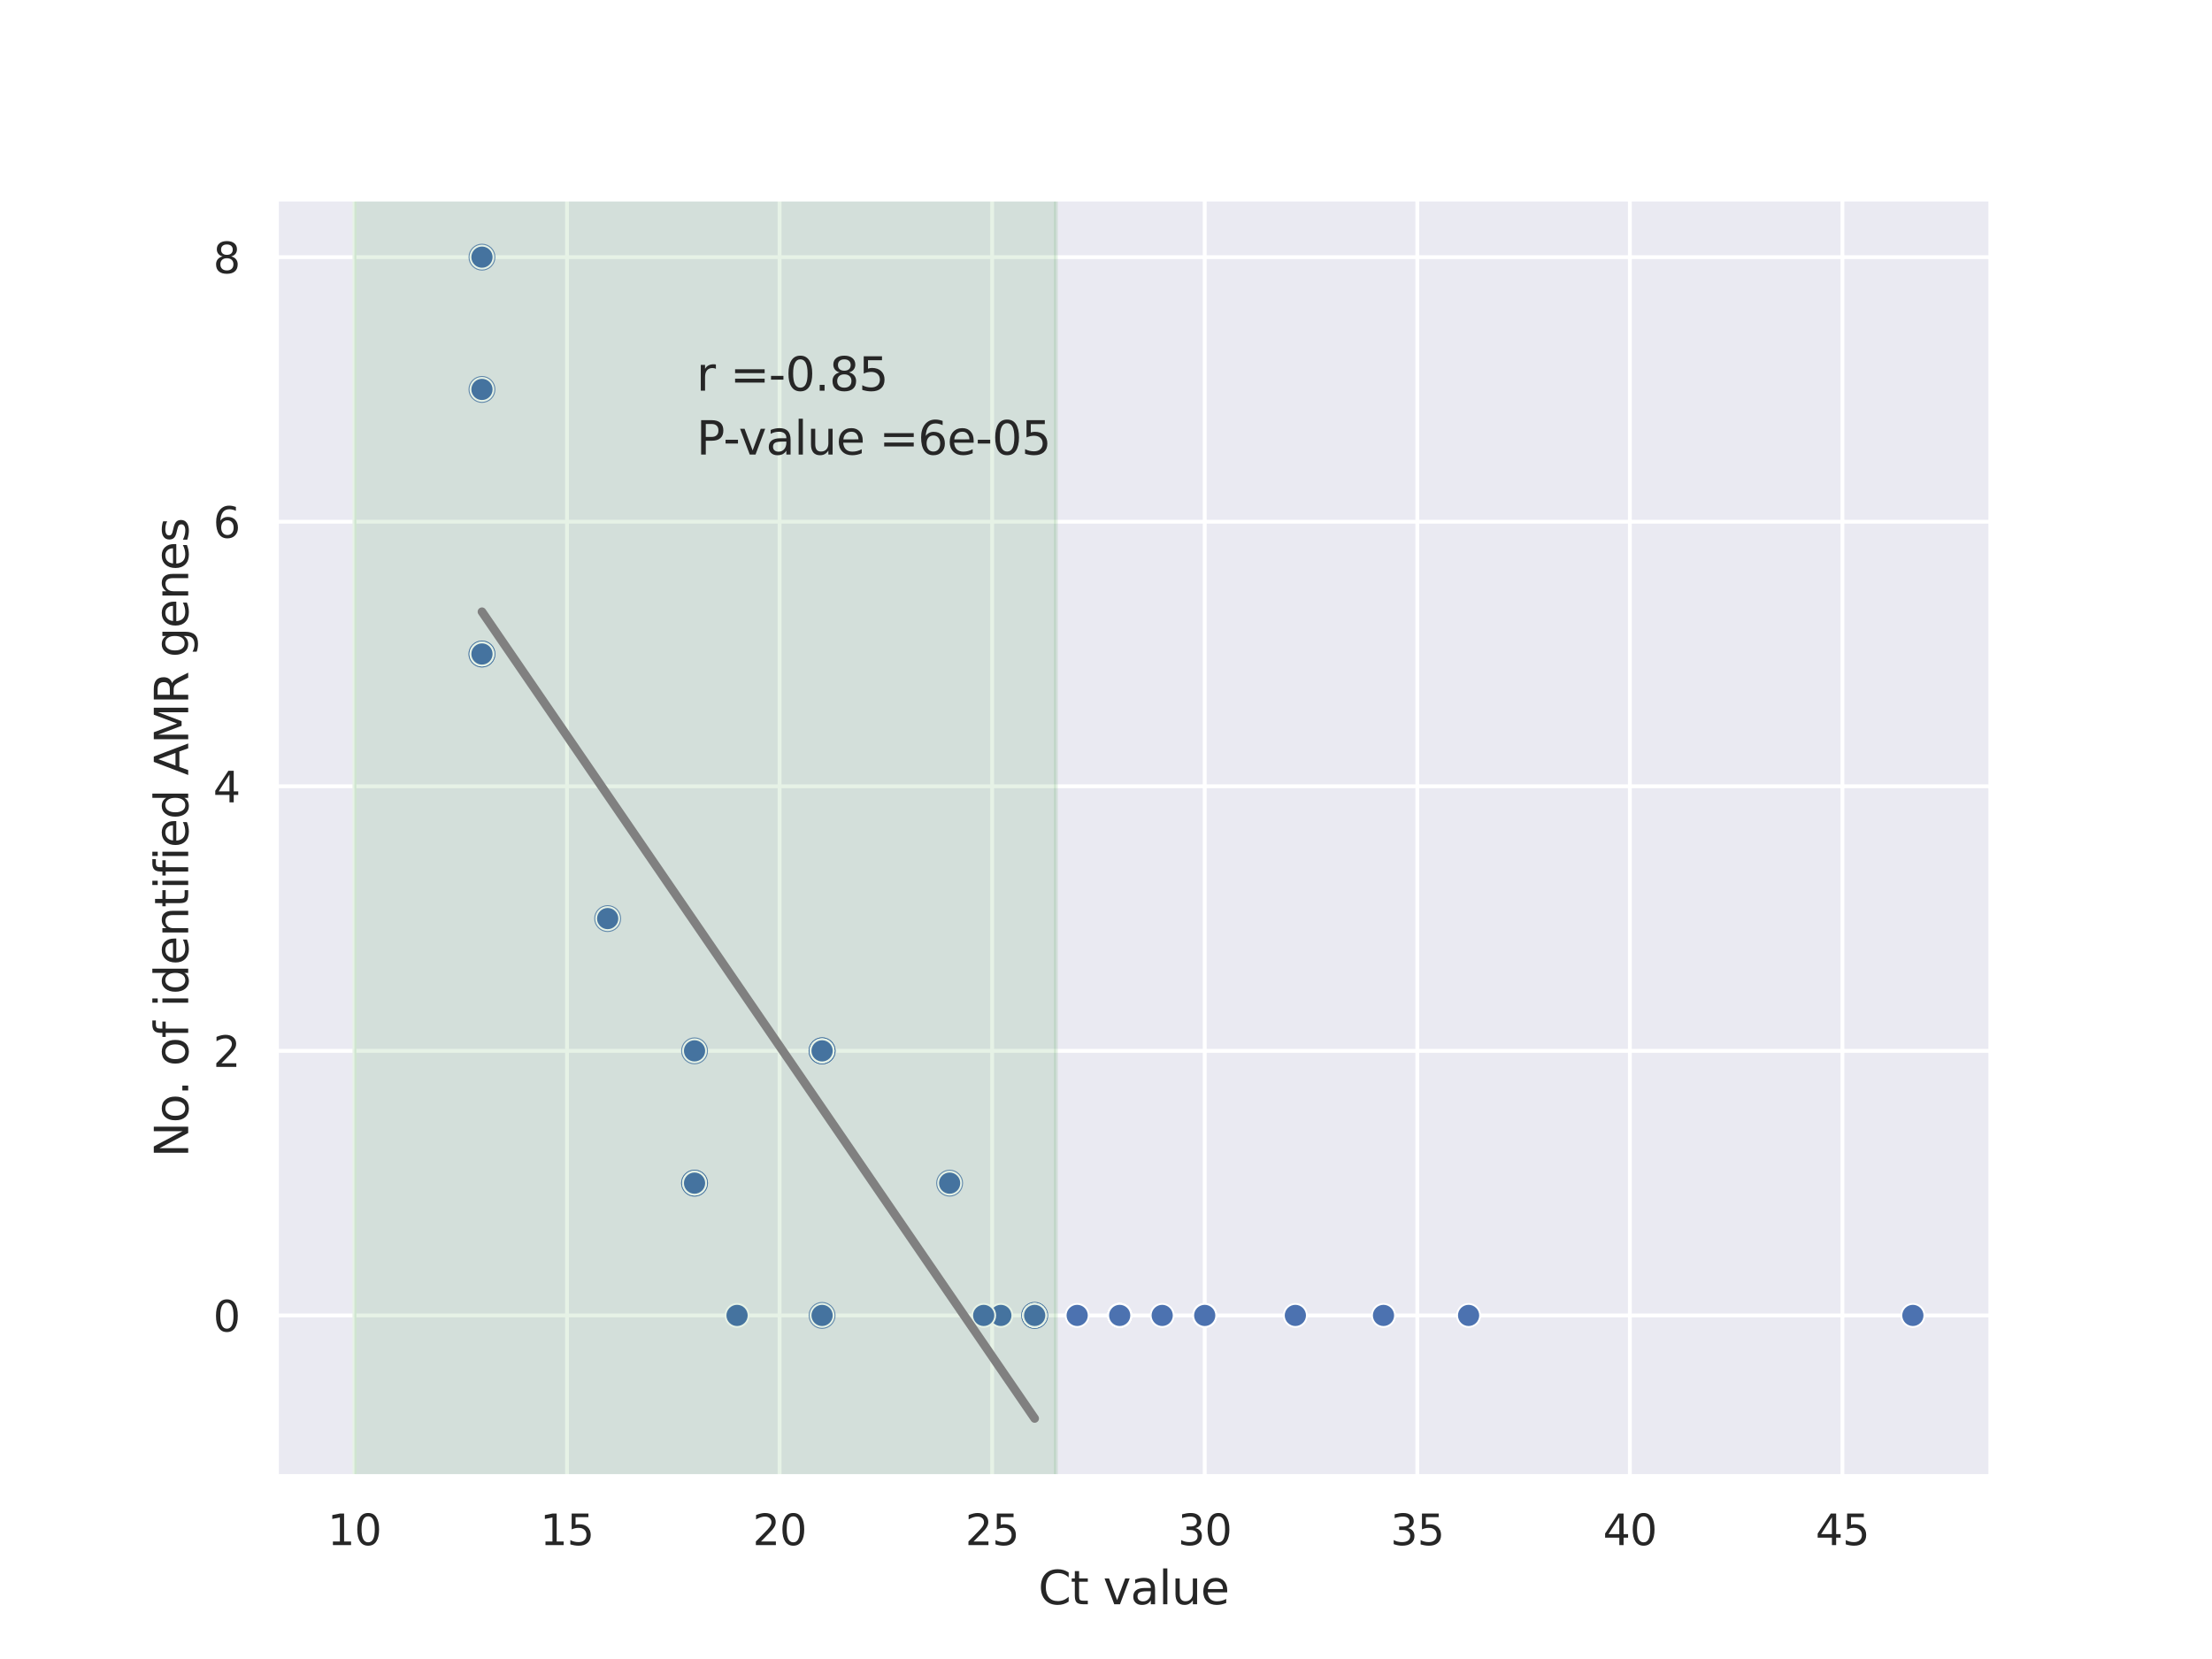 <?xml version="1.0" encoding="utf-8" standalone="no"?>
<!DOCTYPE svg PUBLIC "-//W3C//DTD SVG 1.1//EN"
  "http://www.w3.org/Graphics/SVG/1.1/DTD/svg11.dtd">
<svg xmlns:xlink="http://www.w3.org/1999/xlink" width="576pt" height="432pt" viewBox="0 0 576 432" xmlns="http://www.w3.org/2000/svg" version="1.1">
 <defs>
  <style type="text/css">*{stroke-linejoin: round; stroke-linecap: butt}</style>
 </defs>
 <g id="figure_1">
  <g id="patch_1">
   <path d="M 0 432 
L 576 432 
L 576 0 
L 0 0 
z
" style="fill: #ffffff"/>
  </g>
  <g id="axes_1">
   <g id="patch_2">
    <path d="M 72 384.48 
L 518.4 384.48 
L 518.4 51.84 
L 72 51.84 
z
" style="fill: #eaeaf2"/>
   </g>
   <g id="matplotlib.axis_1">
    <g id="xtick_1">
     <g id="line2d_1">
      <path d="M 92.291 384.48 
L 92.291 51.84 
" clip-path="url(#pecc03597f1)" style="fill: none; stroke: #ffffff; stroke-linecap: round"/>
     </g>
     <g id="text_1">
      <!-- 10 -->
      <g style="fill: #262626" transform="translate(85.292 402.338) scale(0.11 -0.11)">
       <defs>
        <path id="DejaVuSans-31" d="M 794 531 
L 1825 531 
L 1825 4091 
L 703 3866 
L 703 4441 
L 1819 4666 
L 2450 4666 
L 2450 531 
L 3481 531 
L 3481 0 
L 794 0 
L 794 531 
z
" transform="scale(0.016)"/>
        <path id="DejaVuSans-30" d="M 2034 4250 
Q 1547 4250 1301 3770 
Q 1056 3291 1056 2328 
Q 1056 1369 1301 889 
Q 1547 409 2034 409 
Q 2525 409 2770 889 
Q 3016 1369 3016 2328 
Q 3016 3291 2770 3770 
Q 2525 4250 2034 4250 
z
M 2034 4750 
Q 2819 4750 3233 4129 
Q 3647 3509 3647 2328 
Q 3647 1150 3233 529 
Q 2819 -91 2034 -91 
Q 1250 -91 836 529 
Q 422 1150 422 2328 
Q 422 3509 836 4129 
Q 1250 4750 2034 4750 
z
" transform="scale(0.016)"/>
       </defs>
       <use xlink:href="#DejaVuSans-31"/>
       <use xlink:href="#DejaVuSans-30" x="63.623"/>
      </g>
     </g>
    </g>
    <g id="xtick_2">
     <g id="line2d_2">
      <path d="M 147.645 384.48 
L 147.645 51.84 
" clip-path="url(#pecc03597f1)" style="fill: none; stroke: #ffffff; stroke-linecap: round"/>
     </g>
     <g id="text_2">
      <!-- 15 -->
      <g style="fill: #262626" transform="translate(140.646 402.338) scale(0.11 -0.11)">
       <defs>
        <path id="DejaVuSans-35" d="M 691 4666 
L 3169 4666 
L 3169 4134 
L 1269 4134 
L 1269 2991 
Q 1406 3038 1543 3061 
Q 1681 3084 1819 3084 
Q 2600 3084 3056 2656 
Q 3513 2228 3513 1497 
Q 3513 744 3044 326 
Q 2575 -91 1722 -91 
Q 1428 -91 1123 -41 
Q 819 9 494 109 
L 494 744 
Q 775 591 1075 516 
Q 1375 441 1709 441 
Q 2250 441 2565 725 
Q 2881 1009 2881 1497 
Q 2881 1984 2565 2268 
Q 2250 2553 1709 2553 
Q 1456 2553 1204 2497 
Q 953 2441 691 2322 
L 691 4666 
z
" transform="scale(0.016)"/>
       </defs>
       <use xlink:href="#DejaVuSans-31"/>
       <use xlink:href="#DejaVuSans-35" x="63.623"/>
      </g>
     </g>
    </g>
    <g id="xtick_3">
     <g id="line2d_3">
      <path d="M 202.998 384.48 
L 202.998 51.84 
" clip-path="url(#pecc03597f1)" style="fill: none; stroke: #ffffff; stroke-linecap: round"/>
     </g>
     <g id="text_3">
      <!-- 20 -->
      <g style="fill: #262626" transform="translate(196 402.338) scale(0.11 -0.11)">
       <defs>
        <path id="DejaVuSans-32" d="M 1228 531 
L 3431 531 
L 3431 0 
L 469 0 
L 469 531 
Q 828 903 1448 1529 
Q 2069 2156 2228 2338 
Q 2531 2678 2651 2914 
Q 2772 3150 2772 3378 
Q 2772 3750 2511 3984 
Q 2250 4219 1831 4219 
Q 1534 4219 1204 4116 
Q 875 4013 500 3803 
L 500 4441 
Q 881 4594 1212 4672 
Q 1544 4750 1819 4750 
Q 2544 4750 2975 4387 
Q 3406 4025 3406 3419 
Q 3406 3131 3298 2873 
Q 3191 2616 2906 2266 
Q 2828 2175 2409 1742 
Q 1991 1309 1228 531 
z
" transform="scale(0.016)"/>
       </defs>
       <use xlink:href="#DejaVuSans-32"/>
       <use xlink:href="#DejaVuSans-30" x="63.623"/>
      </g>
     </g>
    </g>
    <g id="xtick_4">
     <g id="line2d_4">
      <path d="M 258.352 384.48 
L 258.352 51.84 
" clip-path="url(#pecc03597f1)" style="fill: none; stroke: #ffffff; stroke-linecap: round"/>
     </g>
     <g id="text_4">
      <!-- 25 -->
      <g style="fill: #262626" transform="translate(251.353 402.338) scale(0.11 -0.11)">
       <use xlink:href="#DejaVuSans-32"/>
       <use xlink:href="#DejaVuSans-35" x="63.623"/>
      </g>
     </g>
    </g>
    <g id="xtick_5">
     <g id="line2d_5">
      <path d="M 313.706 384.48 
L 313.706 51.84 
" clip-path="url(#pecc03597f1)" style="fill: none; stroke: #ffffff; stroke-linecap: round"/>
     </g>
     <g id="text_5">
      <!-- 30 -->
      <g style="fill: #262626" transform="translate(306.707 402.338) scale(0.11 -0.11)">
       <defs>
        <path id="DejaVuSans-33" d="M 2597 2516 
Q 3050 2419 3304 2112 
Q 3559 1806 3559 1356 
Q 3559 666 3084 287 
Q 2609 -91 1734 -91 
Q 1441 -91 1130 -33 
Q 819 25 488 141 
L 488 750 
Q 750 597 1062 519 
Q 1375 441 1716 441 
Q 2309 441 2620 675 
Q 2931 909 2931 1356 
Q 2931 1769 2642 2001 
Q 2353 2234 1838 2234 
L 1294 2234 
L 1294 2753 
L 1863 2753 
Q 2328 2753 2575 2939 
Q 2822 3125 2822 3475 
Q 2822 3834 2567 4026 
Q 2313 4219 1838 4219 
Q 1578 4219 1281 4162 
Q 984 4106 628 3988 
L 628 4550 
Q 988 4650 1302 4700 
Q 1616 4750 1894 4750 
Q 2613 4750 3031 4423 
Q 3450 4097 3450 3541 
Q 3450 3153 3228 2886 
Q 3006 2619 2597 2516 
z
" transform="scale(0.016)"/>
       </defs>
       <use xlink:href="#DejaVuSans-33"/>
       <use xlink:href="#DejaVuSans-30" x="63.623"/>
      </g>
     </g>
    </g>
    <g id="xtick_6">
     <g id="line2d_6">
      <path d="M 369.06 384.48 
L 369.06 51.84 
" clip-path="url(#pecc03597f1)" style="fill: none; stroke: #ffffff; stroke-linecap: round"/>
     </g>
     <g id="text_6">
      <!-- 35 -->
      <g style="fill: #262626" transform="translate(362.061 402.338) scale(0.11 -0.11)">
       <use xlink:href="#DejaVuSans-33"/>
       <use xlink:href="#DejaVuSans-35" x="63.623"/>
      </g>
     </g>
    </g>
    <g id="xtick_7">
     <g id="line2d_7">
      <path d="M 424.413 384.48 
L 424.413 51.84 
" clip-path="url(#pecc03597f1)" style="fill: none; stroke: #ffffff; stroke-linecap: round"/>
     </g>
     <g id="text_7">
      <!-- 40 -->
      <g style="fill: #262626" transform="translate(417.415 402.338) scale(0.11 -0.11)">
       <defs>
        <path id="DejaVuSans-34" d="M 2419 4116 
L 825 1625 
L 2419 1625 
L 2419 4116 
z
M 2253 4666 
L 3047 4666 
L 3047 1625 
L 3713 1625 
L 3713 1100 
L 3047 1100 
L 3047 0 
L 2419 0 
L 2419 1100 
L 313 1100 
L 313 1709 
L 2253 4666 
z
" transform="scale(0.016)"/>
       </defs>
       <use xlink:href="#DejaVuSans-34"/>
       <use xlink:href="#DejaVuSans-30" x="63.623"/>
      </g>
     </g>
    </g>
    <g id="xtick_8">
     <g id="line2d_8">
      <path d="M 479.767 384.48 
L 479.767 51.84 
" clip-path="url(#pecc03597f1)" style="fill: none; stroke: #ffffff; stroke-linecap: round"/>
     </g>
     <g id="text_8">
      <!-- 45 -->
      <g style="fill: #262626" transform="translate(472.768 402.338) scale(0.11 -0.11)">
       <use xlink:href="#DejaVuSans-34"/>
       <use xlink:href="#DejaVuSans-35" x="63.623"/>
      </g>
     </g>
    </g>
    <g id="text_9">
     <!-- Ct value -->
     <g style="fill: #262626" transform="translate(270.362 417.744) scale(0.12 -0.12)">
      <defs>
       <path id="DejaVuSans-43" d="M 4122 4306 
L 4122 3641 
Q 3803 3938 3442 4084 
Q 3081 4231 2675 4231 
Q 1875 4231 1450 3742 
Q 1025 3253 1025 2328 
Q 1025 1406 1450 917 
Q 1875 428 2675 428 
Q 3081 428 3442 575 
Q 3803 722 4122 1019 
L 4122 359 
Q 3791 134 3420 21 
Q 3050 -91 2638 -91 
Q 1578 -91 968 557 
Q 359 1206 359 2328 
Q 359 3453 968 4101 
Q 1578 4750 2638 4750 
Q 3056 4750 3426 4639 
Q 3797 4528 4122 4306 
z
" transform="scale(0.016)"/>
       <path id="DejaVuSans-74" d="M 1172 4494 
L 1172 3500 
L 2356 3500 
L 2356 3053 
L 1172 3053 
L 1172 1153 
Q 1172 725 1289 603 
Q 1406 481 1766 481 
L 2356 481 
L 2356 0 
L 1766 0 
Q 1100 0 847 248 
Q 594 497 594 1153 
L 594 3053 
L 172 3053 
L 172 3500 
L 594 3500 
L 594 4494 
L 1172 4494 
z
" transform="scale(0.016)"/>
       <path id="DejaVuSans-20" transform="scale(0.016)"/>
       <path id="DejaVuSans-76" d="M 191 3500 
L 800 3500 
L 1894 563 
L 2988 3500 
L 3597 3500 
L 2284 0 
L 1503 0 
L 191 3500 
z
" transform="scale(0.016)"/>
       <path id="DejaVuSans-61" d="M 2194 1759 
Q 1497 1759 1228 1600 
Q 959 1441 959 1056 
Q 959 750 1161 570 
Q 1363 391 1709 391 
Q 2188 391 2477 730 
Q 2766 1069 2766 1631 
L 2766 1759 
L 2194 1759 
z
M 3341 1997 
L 3341 0 
L 2766 0 
L 2766 531 
Q 2569 213 2275 61 
Q 1981 -91 1556 -91 
Q 1019 -91 701 211 
Q 384 513 384 1019 
Q 384 1609 779 1909 
Q 1175 2209 1959 2209 
L 2766 2209 
L 2766 2266 
Q 2766 2663 2505 2880 
Q 2244 3097 1772 3097 
Q 1472 3097 1187 3025 
Q 903 2953 641 2809 
L 641 3341 
Q 956 3463 1253 3523 
Q 1550 3584 1831 3584 
Q 2591 3584 2966 3190 
Q 3341 2797 3341 1997 
z
" transform="scale(0.016)"/>
       <path id="DejaVuSans-6c" d="M 603 4863 
L 1178 4863 
L 1178 0 
L 603 0 
L 603 4863 
z
" transform="scale(0.016)"/>
       <path id="DejaVuSans-75" d="M 544 1381 
L 544 3500 
L 1119 3500 
L 1119 1403 
Q 1119 906 1312 657 
Q 1506 409 1894 409 
Q 2359 409 2629 706 
Q 2900 1003 2900 1516 
L 2900 3500 
L 3475 3500 
L 3475 0 
L 2900 0 
L 2900 538 
Q 2691 219 2414 64 
Q 2138 -91 1772 -91 
Q 1169 -91 856 284 
Q 544 659 544 1381 
z
M 1991 3584 
L 1991 3584 
z
" transform="scale(0.016)"/>
       <path id="DejaVuSans-65" d="M 3597 1894 
L 3597 1613 
L 953 1613 
Q 991 1019 1311 708 
Q 1631 397 2203 397 
Q 2534 397 2845 478 
Q 3156 559 3463 722 
L 3463 178 
Q 3153 47 2828 -22 
Q 2503 -91 2169 -91 
Q 1331 -91 842 396 
Q 353 884 353 1716 
Q 353 2575 817 3079 
Q 1281 3584 2069 3584 
Q 2775 3584 3186 3129 
Q 3597 2675 3597 1894 
z
M 3022 2063 
Q 3016 2534 2758 2815 
Q 2500 3097 2075 3097 
Q 1594 3097 1305 2825 
Q 1016 2553 972 2059 
L 3022 2063 
z
" transform="scale(0.016)"/>
      </defs>
      <use xlink:href="#DejaVuSans-43"/>
      <use xlink:href="#DejaVuSans-74" x="69.824"/>
      <use xlink:href="#DejaVuSans-20" x="109.033"/>
      <use xlink:href="#DejaVuSans-76" x="140.82"/>
      <use xlink:href="#DejaVuSans-61" x="200"/>
      <use xlink:href="#DejaVuSans-6c" x="261.279"/>
      <use xlink:href="#DejaVuSans-75" x="289.062"/>
      <use xlink:href="#DejaVuSans-65" x="352.441"/>
     </g>
    </g>
   </g>
   <g id="matplotlib.axis_2">
    <g id="ytick_1">
     <g id="line2d_9">
      <path d="M 72 342.531 
L 518.4 342.531 
" clip-path="url(#pecc03597f1)" style="fill: none; stroke: #ffffff; stroke-linecap: round"/>
     </g>
     <g id="text_10">
      <!-- 0 -->
      <g style="fill: #262626" transform="translate(55.501 346.71) scale(0.11 -0.11)">
       <use xlink:href="#DejaVuSans-30"/>
      </g>
     </g>
    </g>
    <g id="ytick_2">
     <g id="line2d_10">
      <path d="M 72 273.638 
L 518.4 273.638 
" clip-path="url(#pecc03597f1)" style="fill: none; stroke: #ffffff; stroke-linecap: round"/>
     </g>
     <g id="text_11">
      <!-- 2 -->
      <g style="fill: #262626" transform="translate(55.501 277.817) scale(0.11 -0.11)">
       <use xlink:href="#DejaVuSans-32"/>
      </g>
     </g>
    </g>
    <g id="ytick_3">
     <g id="line2d_11">
      <path d="M 72 204.745 
L 518.4 204.745 
" clip-path="url(#pecc03597f1)" style="fill: none; stroke: #ffffff; stroke-linecap: round"/>
     </g>
     <g id="text_12">
      <!-- 4 -->
      <g style="fill: #262626" transform="translate(55.501 208.925) scale(0.11 -0.11)">
       <use xlink:href="#DejaVuSans-34"/>
      </g>
     </g>
    </g>
    <g id="ytick_4">
     <g id="line2d_12">
      <path d="M 72 135.853 
L 518.4 135.853 
" clip-path="url(#pecc03597f1)" style="fill: none; stroke: #ffffff; stroke-linecap: round"/>
     </g>
     <g id="text_13">
      <!-- 6 -->
      <g style="fill: #262626" transform="translate(55.501 140.032) scale(0.11 -0.11)">
       <defs>
        <path id="DejaVuSans-36" d="M 2113 2584 
Q 1688 2584 1439 2293 
Q 1191 2003 1191 1497 
Q 1191 994 1439 701 
Q 1688 409 2113 409 
Q 2538 409 2786 701 
Q 3034 994 3034 1497 
Q 3034 2003 2786 2293 
Q 2538 2584 2113 2584 
z
M 3366 4563 
L 3366 3988 
Q 3128 4100 2886 4159 
Q 2644 4219 2406 4219 
Q 1781 4219 1451 3797 
Q 1122 3375 1075 2522 
Q 1259 2794 1537 2939 
Q 1816 3084 2150 3084 
Q 2853 3084 3261 2657 
Q 3669 2231 3669 1497 
Q 3669 778 3244 343 
Q 2819 -91 2113 -91 
Q 1303 -91 875 529 
Q 447 1150 447 2328 
Q 447 3434 972 4092 
Q 1497 4750 2381 4750 
Q 2619 4750 2861 4703 
Q 3103 4656 3366 4563 
z
" transform="scale(0.016)"/>
       </defs>
       <use xlink:href="#DejaVuSans-36"/>
      </g>
     </g>
    </g>
    <g id="ytick_5">
     <g id="line2d_13">
      <path d="M 72 66.96 
L 518.4 66.96 
" clip-path="url(#pecc03597f1)" style="fill: none; stroke: #ffffff; stroke-linecap: round"/>
     </g>
     <g id="text_14">
      <!-- 8 -->
      <g style="fill: #262626" transform="translate(55.501 71.139) scale(0.11 -0.11)">
       <defs>
        <path id="DejaVuSans-38" d="M 2034 2216 
Q 1584 2216 1326 1975 
Q 1069 1734 1069 1313 
Q 1069 891 1326 650 
Q 1584 409 2034 409 
Q 2484 409 2743 651 
Q 3003 894 3003 1313 
Q 3003 1734 2745 1975 
Q 2488 2216 2034 2216 
z
M 1403 2484 
Q 997 2584 770 2862 
Q 544 3141 544 3541 
Q 544 4100 942 4425 
Q 1341 4750 2034 4750 
Q 2731 4750 3128 4425 
Q 3525 4100 3525 3541 
Q 3525 3141 3298 2862 
Q 3072 2584 2669 2484 
Q 3125 2378 3379 2068 
Q 3634 1759 3634 1313 
Q 3634 634 3220 271 
Q 2806 -91 2034 -91 
Q 1263 -91 848 271 
Q 434 634 434 1313 
Q 434 1759 690 2068 
Q 947 2378 1403 2484 
z
M 1172 3481 
Q 1172 3119 1398 2916 
Q 1625 2713 2034 2713 
Q 2441 2713 2670 2916 
Q 2900 3119 2900 3481 
Q 2900 3844 2670 4047 
Q 2441 4250 2034 4250 
Q 1625 4250 1398 4047 
Q 1172 3844 1172 3481 
z
" transform="scale(0.016)"/>
       </defs>
       <use xlink:href="#DejaVuSans-38"/>
      </g>
     </g>
    </g>
    <g id="text_15">
     <!-- No. of identified AMR genes -->
     <g style="fill: #262626" transform="translate(49.006 301.373) rotate(-90) scale(0.12 -0.12)">
      <defs>
       <path id="DejaVuSans-4e" d="M 628 4666 
L 1478 4666 
L 3547 763 
L 3547 4666 
L 4159 4666 
L 4159 0 
L 3309 0 
L 1241 3903 
L 1241 0 
L 628 0 
L 628 4666 
z
" transform="scale(0.016)"/>
       <path id="DejaVuSans-6f" d="M 1959 3097 
Q 1497 3097 1228 2736 
Q 959 2375 959 1747 
Q 959 1119 1226 758 
Q 1494 397 1959 397 
Q 2419 397 2687 759 
Q 2956 1122 2956 1747 
Q 2956 2369 2687 2733 
Q 2419 3097 1959 3097 
z
M 1959 3584 
Q 2709 3584 3137 3096 
Q 3566 2609 3566 1747 
Q 3566 888 3137 398 
Q 2709 -91 1959 -91 
Q 1206 -91 779 398 
Q 353 888 353 1747 
Q 353 2609 779 3096 
Q 1206 3584 1959 3584 
z
" transform="scale(0.016)"/>
       <path id="DejaVuSans-2e" d="M 684 794 
L 1344 794 
L 1344 0 
L 684 0 
L 684 794 
z
" transform="scale(0.016)"/>
       <path id="DejaVuSans-66" d="M 2375 4863 
L 2375 4384 
L 1825 4384 
Q 1516 4384 1395 4259 
Q 1275 4134 1275 3809 
L 1275 3500 
L 2222 3500 
L 2222 3053 
L 1275 3053 
L 1275 0 
L 697 0 
L 697 3053 
L 147 3053 
L 147 3500 
L 697 3500 
L 697 3744 
Q 697 4328 969 4595 
Q 1241 4863 1831 4863 
L 2375 4863 
z
" transform="scale(0.016)"/>
       <path id="DejaVuSans-69" d="M 603 3500 
L 1178 3500 
L 1178 0 
L 603 0 
L 603 3500 
z
M 603 4863 
L 1178 4863 
L 1178 4134 
L 603 4134 
L 603 4863 
z
" transform="scale(0.016)"/>
       <path id="DejaVuSans-64" d="M 2906 2969 
L 2906 4863 
L 3481 4863 
L 3481 0 
L 2906 0 
L 2906 525 
Q 2725 213 2448 61 
Q 2172 -91 1784 -91 
Q 1150 -91 751 415 
Q 353 922 353 1747 
Q 353 2572 751 3078 
Q 1150 3584 1784 3584 
Q 2172 3584 2448 3432 
Q 2725 3281 2906 2969 
z
M 947 1747 
Q 947 1113 1208 752 
Q 1469 391 1925 391 
Q 2381 391 2643 752 
Q 2906 1113 2906 1747 
Q 2906 2381 2643 2742 
Q 2381 3103 1925 3103 
Q 1469 3103 1208 2742 
Q 947 2381 947 1747 
z
" transform="scale(0.016)"/>
       <path id="DejaVuSans-6e" d="M 3513 2113 
L 3513 0 
L 2938 0 
L 2938 2094 
Q 2938 2591 2744 2837 
Q 2550 3084 2163 3084 
Q 1697 3084 1428 2787 
Q 1159 2491 1159 1978 
L 1159 0 
L 581 0 
L 581 3500 
L 1159 3500 
L 1159 2956 
Q 1366 3272 1645 3428 
Q 1925 3584 2291 3584 
Q 2894 3584 3203 3211 
Q 3513 2838 3513 2113 
z
" transform="scale(0.016)"/>
       <path id="DejaVuSans-41" d="M 2188 4044 
L 1331 1722 
L 3047 1722 
L 2188 4044 
z
M 1831 4666 
L 2547 4666 
L 4325 0 
L 3669 0 
L 3244 1197 
L 1141 1197 
L 716 0 
L 50 0 
L 1831 4666 
z
" transform="scale(0.016)"/>
       <path id="DejaVuSans-4d" d="M 628 4666 
L 1569 4666 
L 2759 1491 
L 3956 4666 
L 4897 4666 
L 4897 0 
L 4281 0 
L 4281 4097 
L 3078 897 
L 2444 897 
L 1241 4097 
L 1241 0 
L 628 0 
L 628 4666 
z
" transform="scale(0.016)"/>
       <path id="DejaVuSans-52" d="M 2841 2188 
Q 3044 2119 3236 1894 
Q 3428 1669 3622 1275 
L 4263 0 
L 3584 0 
L 2988 1197 
Q 2756 1666 2539 1819 
Q 2322 1972 1947 1972 
L 1259 1972 
L 1259 0 
L 628 0 
L 628 4666 
L 2053 4666 
Q 2853 4666 3247 4331 
Q 3641 3997 3641 3322 
Q 3641 2881 3436 2590 
Q 3231 2300 2841 2188 
z
M 1259 4147 
L 1259 2491 
L 2053 2491 
Q 2509 2491 2742 2702 
Q 2975 2913 2975 3322 
Q 2975 3731 2742 3939 
Q 2509 4147 2053 4147 
L 1259 4147 
z
" transform="scale(0.016)"/>
       <path id="DejaVuSans-67" d="M 2906 1791 
Q 2906 2416 2648 2759 
Q 2391 3103 1925 3103 
Q 1463 3103 1205 2759 
Q 947 2416 947 1791 
Q 947 1169 1205 825 
Q 1463 481 1925 481 
Q 2391 481 2648 825 
Q 2906 1169 2906 1791 
z
M 3481 434 
Q 3481 -459 3084 -895 
Q 2688 -1331 1869 -1331 
Q 1566 -1331 1297 -1286 
Q 1028 -1241 775 -1147 
L 775 -588 
Q 1028 -725 1275 -790 
Q 1522 -856 1778 -856 
Q 2344 -856 2625 -561 
Q 2906 -266 2906 331 
L 2906 616 
Q 2728 306 2450 153 
Q 2172 0 1784 0 
Q 1141 0 747 490 
Q 353 981 353 1791 
Q 353 2603 747 3093 
Q 1141 3584 1784 3584 
Q 2172 3584 2450 3431 
Q 2728 3278 2906 2969 
L 2906 3500 
L 3481 3500 
L 3481 434 
z
" transform="scale(0.016)"/>
       <path id="DejaVuSans-73" d="M 2834 3397 
L 2834 2853 
Q 2591 2978 2328 3040 
Q 2066 3103 1784 3103 
Q 1356 3103 1142 2972 
Q 928 2841 928 2578 
Q 928 2378 1081 2264 
Q 1234 2150 1697 2047 
L 1894 2003 
Q 2506 1872 2764 1633 
Q 3022 1394 3022 966 
Q 3022 478 2636 193 
Q 2250 -91 1575 -91 
Q 1294 -91 989 -36 
Q 684 19 347 128 
L 347 722 
Q 666 556 975 473 
Q 1284 391 1588 391 
Q 1994 391 2212 530 
Q 2431 669 2431 922 
Q 2431 1156 2273 1281 
Q 2116 1406 1581 1522 
L 1381 1569 
Q 847 1681 609 1914 
Q 372 2147 372 2553 
Q 372 3047 722 3315 
Q 1072 3584 1716 3584 
Q 2034 3584 2315 3537 
Q 2597 3491 2834 3397 
z
" transform="scale(0.016)"/>
      </defs>
      <use xlink:href="#DejaVuSans-4e"/>
      <use xlink:href="#DejaVuSans-6f" x="74.805"/>
      <use xlink:href="#DejaVuSans-2e" x="134.236"/>
      <use xlink:href="#DejaVuSans-20" x="166.023"/>
      <use xlink:href="#DejaVuSans-6f" x="197.811"/>
      <use xlink:href="#DejaVuSans-66" x="258.992"/>
      <use xlink:href="#DejaVuSans-20" x="294.197"/>
      <use xlink:href="#DejaVuSans-69" x="325.984"/>
      <use xlink:href="#DejaVuSans-64" x="353.768"/>
      <use xlink:href="#DejaVuSans-65" x="417.244"/>
      <use xlink:href="#DejaVuSans-6e" x="478.768"/>
      <use xlink:href="#DejaVuSans-74" x="542.146"/>
      <use xlink:href="#DejaVuSans-69" x="581.355"/>
      <use xlink:href="#DejaVuSans-66" x="609.139"/>
      <use xlink:href="#DejaVuSans-69" x="644.344"/>
      <use xlink:href="#DejaVuSans-65" x="672.127"/>
      <use xlink:href="#DejaVuSans-64" x="733.65"/>
      <use xlink:href="#DejaVuSans-20" x="797.127"/>
      <use xlink:href="#DejaVuSans-41" x="828.914"/>
      <use xlink:href="#DejaVuSans-4d" x="897.322"/>
      <use xlink:href="#DejaVuSans-52" x="983.602"/>
      <use xlink:href="#DejaVuSans-20" x="1053.084"/>
      <use xlink:href="#DejaVuSans-67" x="1084.871"/>
      <use xlink:href="#DejaVuSans-65" x="1148.348"/>
      <use xlink:href="#DejaVuSans-6e" x="1209.871"/>
      <use xlink:href="#DejaVuSans-65" x="1273.25"/>
      <use xlink:href="#DejaVuSans-73" x="1334.773"/>
     </g>
    </g>
   </g>
   <g id="PathCollection_1">
    <defs>
     <path id="m2bb65d8f0f" d="M 0 3 
C 0.796 3 1.559 2.684 2.121 2.121 
C 2.684 1.559 3 0.796 3 0 
C 3 -0.796 2.684 -1.559 2.121 -2.121 
C 1.559 -2.684 0.796 -3 0 -3 
C -0.796 -3 -1.559 -2.684 -2.121 -2.121 
C -2.684 -1.559 -3 -0.796 -3 0 
C -3 0.796 -2.684 1.559 -2.121 2.121 
C -1.559 2.684 -0.796 3 0 3 
z
" style="stroke: #4c72b0; stroke-opacity: 0.8"/>
    </defs>
    <g clip-path="url(#pecc03597f1)">
     <use xlink:href="#m2bb65d8f0f" x="269.423" y="342.531" style="fill: #4c72b0; fill-opacity: 0.8; stroke: #4c72b0; stroke-opacity: 0.8"/>
     <use xlink:href="#m2bb65d8f0f" x="269.423" y="342.531" style="fill: #4c72b0; fill-opacity: 0.8; stroke: #4c72b0; stroke-opacity: 0.8"/>
     <use xlink:href="#m2bb65d8f0f" x="158.235" y="239.192" style="fill: #4c72b0; fill-opacity: 0.8; stroke: #4c72b0; stroke-opacity: 0.8"/>
     <use xlink:href="#m2bb65d8f0f" x="125.503" y="170.299" style="fill: #4c72b0; fill-opacity: 0.8; stroke: #4c72b0; stroke-opacity: 0.8"/>
     <use xlink:href="#m2bb65d8f0f" x="125.503" y="101.406" style="fill: #4c72b0; fill-opacity: 0.8; stroke: #4c72b0; stroke-opacity: 0.8"/>
     <use xlink:href="#m2bb65d8f0f" x="125.503" y="66.96" style="fill: #4c72b0; fill-opacity: 0.8; stroke: #4c72b0; stroke-opacity: 0.8"/>
     <use xlink:href="#m2bb65d8f0f" x="125.503" y="170.299" style="fill: #4c72b0; fill-opacity: 0.8; stroke: #4c72b0; stroke-opacity: 0.8"/>
     <use xlink:href="#m2bb65d8f0f" x="247.281" y="308.085" style="fill: #4c72b0; fill-opacity: 0.8; stroke: #4c72b0; stroke-opacity: 0.8"/>
     <use xlink:href="#m2bb65d8f0f" x="214.069" y="273.638" style="fill: #4c72b0; fill-opacity: 0.8; stroke: #4c72b0; stroke-opacity: 0.8"/>
     <use xlink:href="#m2bb65d8f0f" x="214.069" y="273.638" style="fill: #4c72b0; fill-opacity: 0.8; stroke: #4c72b0; stroke-opacity: 0.8"/>
     <use xlink:href="#m2bb65d8f0f" x="214.069" y="273.638" style="fill: #4c72b0; fill-opacity: 0.8; stroke: #4c72b0; stroke-opacity: 0.8"/>
     <use xlink:href="#m2bb65d8f0f" x="180.857" y="308.085" style="fill: #4c72b0; fill-opacity: 0.8; stroke: #4c72b0; stroke-opacity: 0.8"/>
     <use xlink:href="#m2bb65d8f0f" x="180.857" y="273.638" style="fill: #4c72b0; fill-opacity: 0.8; stroke: #4c72b0; stroke-opacity: 0.8"/>
     <use xlink:href="#m2bb65d8f0f" x="180.857" y="308.085" style="fill: #4c72b0; fill-opacity: 0.8; stroke: #4c72b0; stroke-opacity: 0.8"/>
     <use xlink:href="#m2bb65d8f0f" x="214.069" y="342.531" style="fill: #4c72b0; fill-opacity: 0.8; stroke: #4c72b0; stroke-opacity: 0.8"/>
    </g>
   </g>
   <g id="PathCollection_2">
    <defs>
     <path id="m3cba0dc782" d="M 0 3 
C 0.796 3 1.559 2.684 2.121 2.121 
C 2.684 1.559 3 0.796 3 0 
C 3 -0.796 2.684 -1.559 2.121 -2.121 
C 1.559 -2.684 0.796 -3 0 -3 
C -0.796 -3 -1.559 -2.684 -2.121 -2.121 
C -2.684 -1.559 -3 -0.796 -3 0 
C -3 0.796 -2.684 1.559 -2.121 2.121 
C -1.559 2.684 -0.796 3 0 3 
z
" style="stroke: #ffffff; stroke-width: 0.48"/>
    </defs>
    <g clip-path="url(#pecc03597f1)">
     <use xlink:href="#m3cba0dc782" x="269.423" y="342.531" style="fill: #4c72b0; stroke: #ffffff; stroke-width: 0.48"/>
     <use xlink:href="#m3cba0dc782" x="269.423" y="342.531" style="fill: #4c72b0; stroke: #ffffff; stroke-width: 0.48"/>
     <use xlink:href="#m3cba0dc782" x="269.423" y="342.531" style="fill: #4c72b0; stroke: #ffffff; stroke-width: 0.48"/>
     <use xlink:href="#m3cba0dc782" x="269.423" y="342.531" style="fill: #4c72b0; stroke: #ffffff; stroke-width: 0.48"/>
     <use xlink:href="#m3cba0dc782" x="291.564" y="342.531" style="fill: #4c72b0; stroke: #ffffff; stroke-width: 0.48"/>
     <use xlink:href="#m3cba0dc782" x="291.564" y="342.531" style="fill: #4c72b0; stroke: #ffffff; stroke-width: 0.48"/>
     <use xlink:href="#m3cba0dc782" x="291.564" y="342.531" style="fill: #4c72b0; stroke: #ffffff; stroke-width: 0.48"/>
     <use xlink:href="#m3cba0dc782" x="291.564" y="342.531" style="fill: #4c72b0; stroke: #ffffff; stroke-width: 0.48"/>
     <use xlink:href="#m3cba0dc782" x="158.235" y="239.192" style="fill: #4c72b0; stroke: #ffffff; stroke-width: 0.48"/>
     <use xlink:href="#m3cba0dc782" x="260.617" y="342.531" style="fill: #4c72b0; stroke: #ffffff; stroke-width: 0.48"/>
     <use xlink:href="#m3cba0dc782" x="280.494" y="342.531" style="fill: #4c72b0; stroke: #ffffff; stroke-width: 0.48"/>
     <use xlink:href="#m3cba0dc782" x="291.564" y="342.531" style="fill: #4c72b0; stroke: #ffffff; stroke-width: 0.48"/>
     <use xlink:href="#m3cba0dc782" x="291.564" y="342.531" style="fill: #4c72b0; stroke: #ffffff; stroke-width: 0.48"/>
     <use xlink:href="#m3cba0dc782" x="291.564" y="342.531" style="fill: #4c72b0; stroke: #ffffff; stroke-width: 0.48"/>
     <use xlink:href="#m3cba0dc782" x="256.152" y="342.531" style="fill: #4c72b0; stroke: #ffffff; stroke-width: 0.48"/>
     <use xlink:href="#m3cba0dc782" x="337.307" y="342.531" style="fill: #4c72b0; stroke: #ffffff; stroke-width: 0.48"/>
     <use xlink:href="#m3cba0dc782" x="498.109" y="342.531" style="fill: #4c72b0; stroke: #ffffff; stroke-width: 0.48"/>
     <use xlink:href="#m3cba0dc782" x="302.635" y="342.531" style="fill: #4c72b0; stroke: #ffffff; stroke-width: 0.48"/>
     <use xlink:href="#m3cba0dc782" x="313.706" y="342.531" style="fill: #4c72b0; stroke: #ffffff; stroke-width: 0.48"/>
     <use xlink:href="#m3cba0dc782" x="313.706" y="342.531" style="fill: #4c72b0; stroke: #ffffff; stroke-width: 0.48"/>
     <use xlink:href="#m3cba0dc782" x="313.706" y="342.531" style="fill: #4c72b0; stroke: #ffffff; stroke-width: 0.48"/>
     <use xlink:href="#m3cba0dc782" x="360.259" y="342.531" style="fill: #4c72b0; stroke: #ffffff; stroke-width: 0.48"/>
     <use xlink:href="#m3cba0dc782" x="382.419" y="342.531" style="fill: #4c72b0; stroke: #ffffff; stroke-width: 0.48"/>
     <use xlink:href="#m3cba0dc782" x="125.503" y="170.299" style="fill: #4c72b0; stroke: #ffffff; stroke-width: 0.48"/>
     <use xlink:href="#m3cba0dc782" x="125.503" y="101.406" style="fill: #4c72b0; stroke: #ffffff; stroke-width: 0.48"/>
     <use xlink:href="#m3cba0dc782" x="125.503" y="66.96" style="fill: #4c72b0; stroke: #ffffff; stroke-width: 0.48"/>
     <use xlink:href="#m3cba0dc782" x="125.503" y="170.299" style="fill: #4c72b0; stroke: #ffffff; stroke-width: 0.48"/>
     <use xlink:href="#m3cba0dc782" x="247.281" y="308.085" style="fill: #4c72b0; stroke: #ffffff; stroke-width: 0.48"/>
     <use xlink:href="#m3cba0dc782" x="214.069" y="273.638" style="fill: #4c72b0; stroke: #ffffff; stroke-width: 0.48"/>
     <use xlink:href="#m3cba0dc782" x="214.069" y="273.638" style="fill: #4c72b0; stroke: #ffffff; stroke-width: 0.48"/>
     <use xlink:href="#m3cba0dc782" x="214.069" y="273.638" style="fill: #4c72b0; stroke: #ffffff; stroke-width: 0.48"/>
     <use xlink:href="#m3cba0dc782" x="191.928" y="342.531" style="fill: #4c72b0; stroke: #ffffff; stroke-width: 0.48"/>
     <use xlink:href="#m3cba0dc782" x="180.857" y="308.085" style="fill: #4c72b0; stroke: #ffffff; stroke-width: 0.48"/>
     <use xlink:href="#m3cba0dc782" x="180.857" y="273.638" style="fill: #4c72b0; stroke: #ffffff; stroke-width: 0.48"/>
     <use xlink:href="#m3cba0dc782" x="180.857" y="308.085" style="fill: #4c72b0; stroke: #ffffff; stroke-width: 0.48"/>
     <use xlink:href="#m3cba0dc782" x="214.069" y="342.531" style="fill: #4c72b0; stroke: #ffffff; stroke-width: 0.48"/>
    </g>
   </g>
   <g id="patch_3">
    <path d="M 92.291 384.48 
L 92.291 51.84 
L 274.958 51.84 
L 274.958 384.48 
z
" clip-path="url(#pecc03597f1)" style="fill: #008000; opacity: 0.1; stroke: #008000; stroke-linejoin: miter"/>
   </g>
   <g id="line2d_14">
    <path d="M 125.503 159.297 
L 126.957 161.418 
L 128.411 163.54 
L 129.864 165.662 
L 131.318 167.784 
L 132.772 169.906 
L 134.226 172.028 
L 135.679 174.15 
L 137.133 176.271 
L 138.587 178.393 
L 140.04 180.515 
L 141.494 182.637 
L 142.948 184.759 
L 144.402 186.881 
L 145.855 189.002 
L 147.309 191.124 
L 148.763 193.246 
L 150.217 195.368 
L 151.67 197.49 
L 153.124 199.612 
L 154.578 201.734 
L 156.032 203.855 
L 157.485 205.977 
L 158.939 208.099 
L 160.393 210.221 
L 161.847 212.343 
L 163.3 214.465 
L 164.754 216.587 
L 166.208 218.708 
L 167.661 220.83 
L 169.115 222.952 
L 170.569 225.074 
L 172.023 227.196 
L 173.476 229.318 
L 174.93 231.44 
L 176.384 233.561 
L 177.838 235.683 
L 179.291 237.805 
L 180.745 239.927 
L 182.199 242.049 
L 183.653 244.171 
L 185.106 246.293 
L 186.56 248.414 
L 188.014 250.536 
L 189.467 252.658 
L 190.921 254.78 
L 192.375 256.902 
L 193.829 259.024 
L 195.282 261.145 
L 196.736 263.267 
L 198.19 265.389 
L 199.644 267.511 
L 201.097 269.633 
L 202.551 271.755 
L 204.005 273.877 
L 205.459 275.998 
L 206.912 278.12 
L 208.366 280.242 
L 209.82 282.364 
L 211.273 284.486 
L 212.727 286.608 
L 214.181 288.73 
L 215.635 290.851 
L 217.088 292.973 
L 218.542 295.095 
L 219.996 297.217 
L 221.45 299.339 
L 222.903 301.461 
L 224.357 303.583 
L 225.811 305.704 
L 227.265 307.826 
L 228.718 309.948 
L 230.172 312.07 
L 231.626 314.192 
L 233.08 316.314 
L 234.533 318.436 
L 235.987 320.557 
L 237.441 322.679 
L 238.894 324.801 
L 240.348 326.923 
L 241.802 329.045 
L 243.256 331.167 
L 244.709 333.288 
L 246.163 335.41 
L 247.617 337.532 
L 249.071 339.654 
L 250.524 341.776 
L 251.978 343.898 
L 253.432 346.02 
L 254.886 348.141 
L 256.339 350.263 
L 257.793 352.385 
L 259.247 354.507 
L 260.7 356.629 
L 262.154 358.751 
L 263.608 360.873 
L 265.062 362.994 
L 266.515 365.116 
L 267.969 367.238 
L 269.423 369.36 
" clip-path="url(#pecc03597f1)" style="fill: none; stroke: #808080; stroke-width: 2.25; stroke-linecap: round"/>
   </g>
   <g id="patch_4">
    <path d="M 72 384.48 
L 72 51.84 
" style="fill: none; stroke: #ffffff; stroke-width: 1.25; stroke-linejoin: miter; stroke-linecap: square"/>
   </g>
   <g id="patch_5">
    <path d="M 518.4 384.48 
L 518.4 51.84 
" style="fill: none; stroke: #ffffff; stroke-width: 1.25; stroke-linejoin: miter; stroke-linecap: square"/>
   </g>
   <g id="patch_6">
    <path d="M 72 384.48 
L 518.4 384.48 
" style="fill: none; stroke: #ffffff; stroke-width: 1.25; stroke-linejoin: miter; stroke-linecap: square"/>
   </g>
   <g id="patch_7">
    <path d="M 72 51.84 
L 518.4 51.84 
" style="fill: none; stroke: #ffffff; stroke-width: 1.25; stroke-linejoin: miter; stroke-linecap: square"/>
   </g>
   <g id="text_16">
    <!-- r =-0.85 -->
    <g style="fill: #262626" transform="translate(181.368 101.736) scale(0.12 -0.12)">
     <defs>
      <path id="DejaVuSans-72" d="M 2631 2963 
Q 2534 3019 2420 3045 
Q 2306 3072 2169 3072 
Q 1681 3072 1420 2755 
Q 1159 2438 1159 1844 
L 1159 0 
L 581 0 
L 581 3500 
L 1159 3500 
L 1159 2956 
Q 1341 3275 1631 3429 
Q 1922 3584 2338 3584 
Q 2397 3584 2469 3576 
Q 2541 3569 2628 3553 
L 2631 2963 
z
" transform="scale(0.016)"/>
      <path id="DejaVuSans-3d" d="M 678 2906 
L 4684 2906 
L 4684 2381 
L 678 2381 
L 678 2906 
z
M 678 1631 
L 4684 1631 
L 4684 1100 
L 678 1100 
L 678 1631 
z
" transform="scale(0.016)"/>
      <path id="DejaVuSans-2d" d="M 313 2009 
L 1997 2009 
L 1997 1497 
L 313 1497 
L 313 2009 
z
" transform="scale(0.016)"/>
     </defs>
     <use xlink:href="#DejaVuSans-72"/>
     <use xlink:href="#DejaVuSans-20" x="41.113"/>
     <use xlink:href="#DejaVuSans-3d" x="72.9"/>
     <use xlink:href="#DejaVuSans-2d" x="156.689"/>
     <use xlink:href="#DejaVuSans-30" x="192.773"/>
     <use xlink:href="#DejaVuSans-2e" x="256.396"/>
     <use xlink:href="#DejaVuSans-38" x="288.184"/>
     <use xlink:href="#DejaVuSans-35" x="351.807"/>
    </g>
   </g>
   <g id="text_17">
    <!-- P-value =6e-05 -->
    <g style="fill: #262626" transform="translate(181.368 118.368) scale(0.12 -0.12)">
     <defs>
      <path id="DejaVuSans-50" d="M 1259 4147 
L 1259 2394 
L 2053 2394 
Q 2494 2394 2734 2622 
Q 2975 2850 2975 3272 
Q 2975 3691 2734 3919 
Q 2494 4147 2053 4147 
L 1259 4147 
z
M 628 4666 
L 2053 4666 
Q 2838 4666 3239 4311 
Q 3641 3956 3641 3272 
Q 3641 2581 3239 2228 
Q 2838 1875 2053 1875 
L 1259 1875 
L 1259 0 
L 628 0 
L 628 4666 
z
" transform="scale(0.016)"/>
     </defs>
     <use xlink:href="#DejaVuSans-50"/>
     <use xlink:href="#DejaVuSans-2d" x="58.053"/>
     <use xlink:href="#DejaVuSans-76" x="91.512"/>
     <use xlink:href="#DejaVuSans-61" x="150.691"/>
     <use xlink:href="#DejaVuSans-6c" x="211.971"/>
     <use xlink:href="#DejaVuSans-75" x="239.754"/>
     <use xlink:href="#DejaVuSans-65" x="303.133"/>
     <use xlink:href="#DejaVuSans-20" x="364.656"/>
     <use xlink:href="#DejaVuSans-3d" x="396.443"/>
     <use xlink:href="#DejaVuSans-36" x="480.232"/>
     <use xlink:href="#DejaVuSans-65" x="543.855"/>
     <use xlink:href="#DejaVuSans-2d" x="605.379"/>
     <use xlink:href="#DejaVuSans-30" x="641.463"/>
     <use xlink:href="#DejaVuSans-35" x="705.086"/>
    </g>
   </g>
  </g>
 </g>
 <defs>
  <clipPath id="pecc03597f1">
   <rect x="72" y="51.84" width="446.4" height="332.64"/>
  </clipPath>
 </defs>
</svg>
